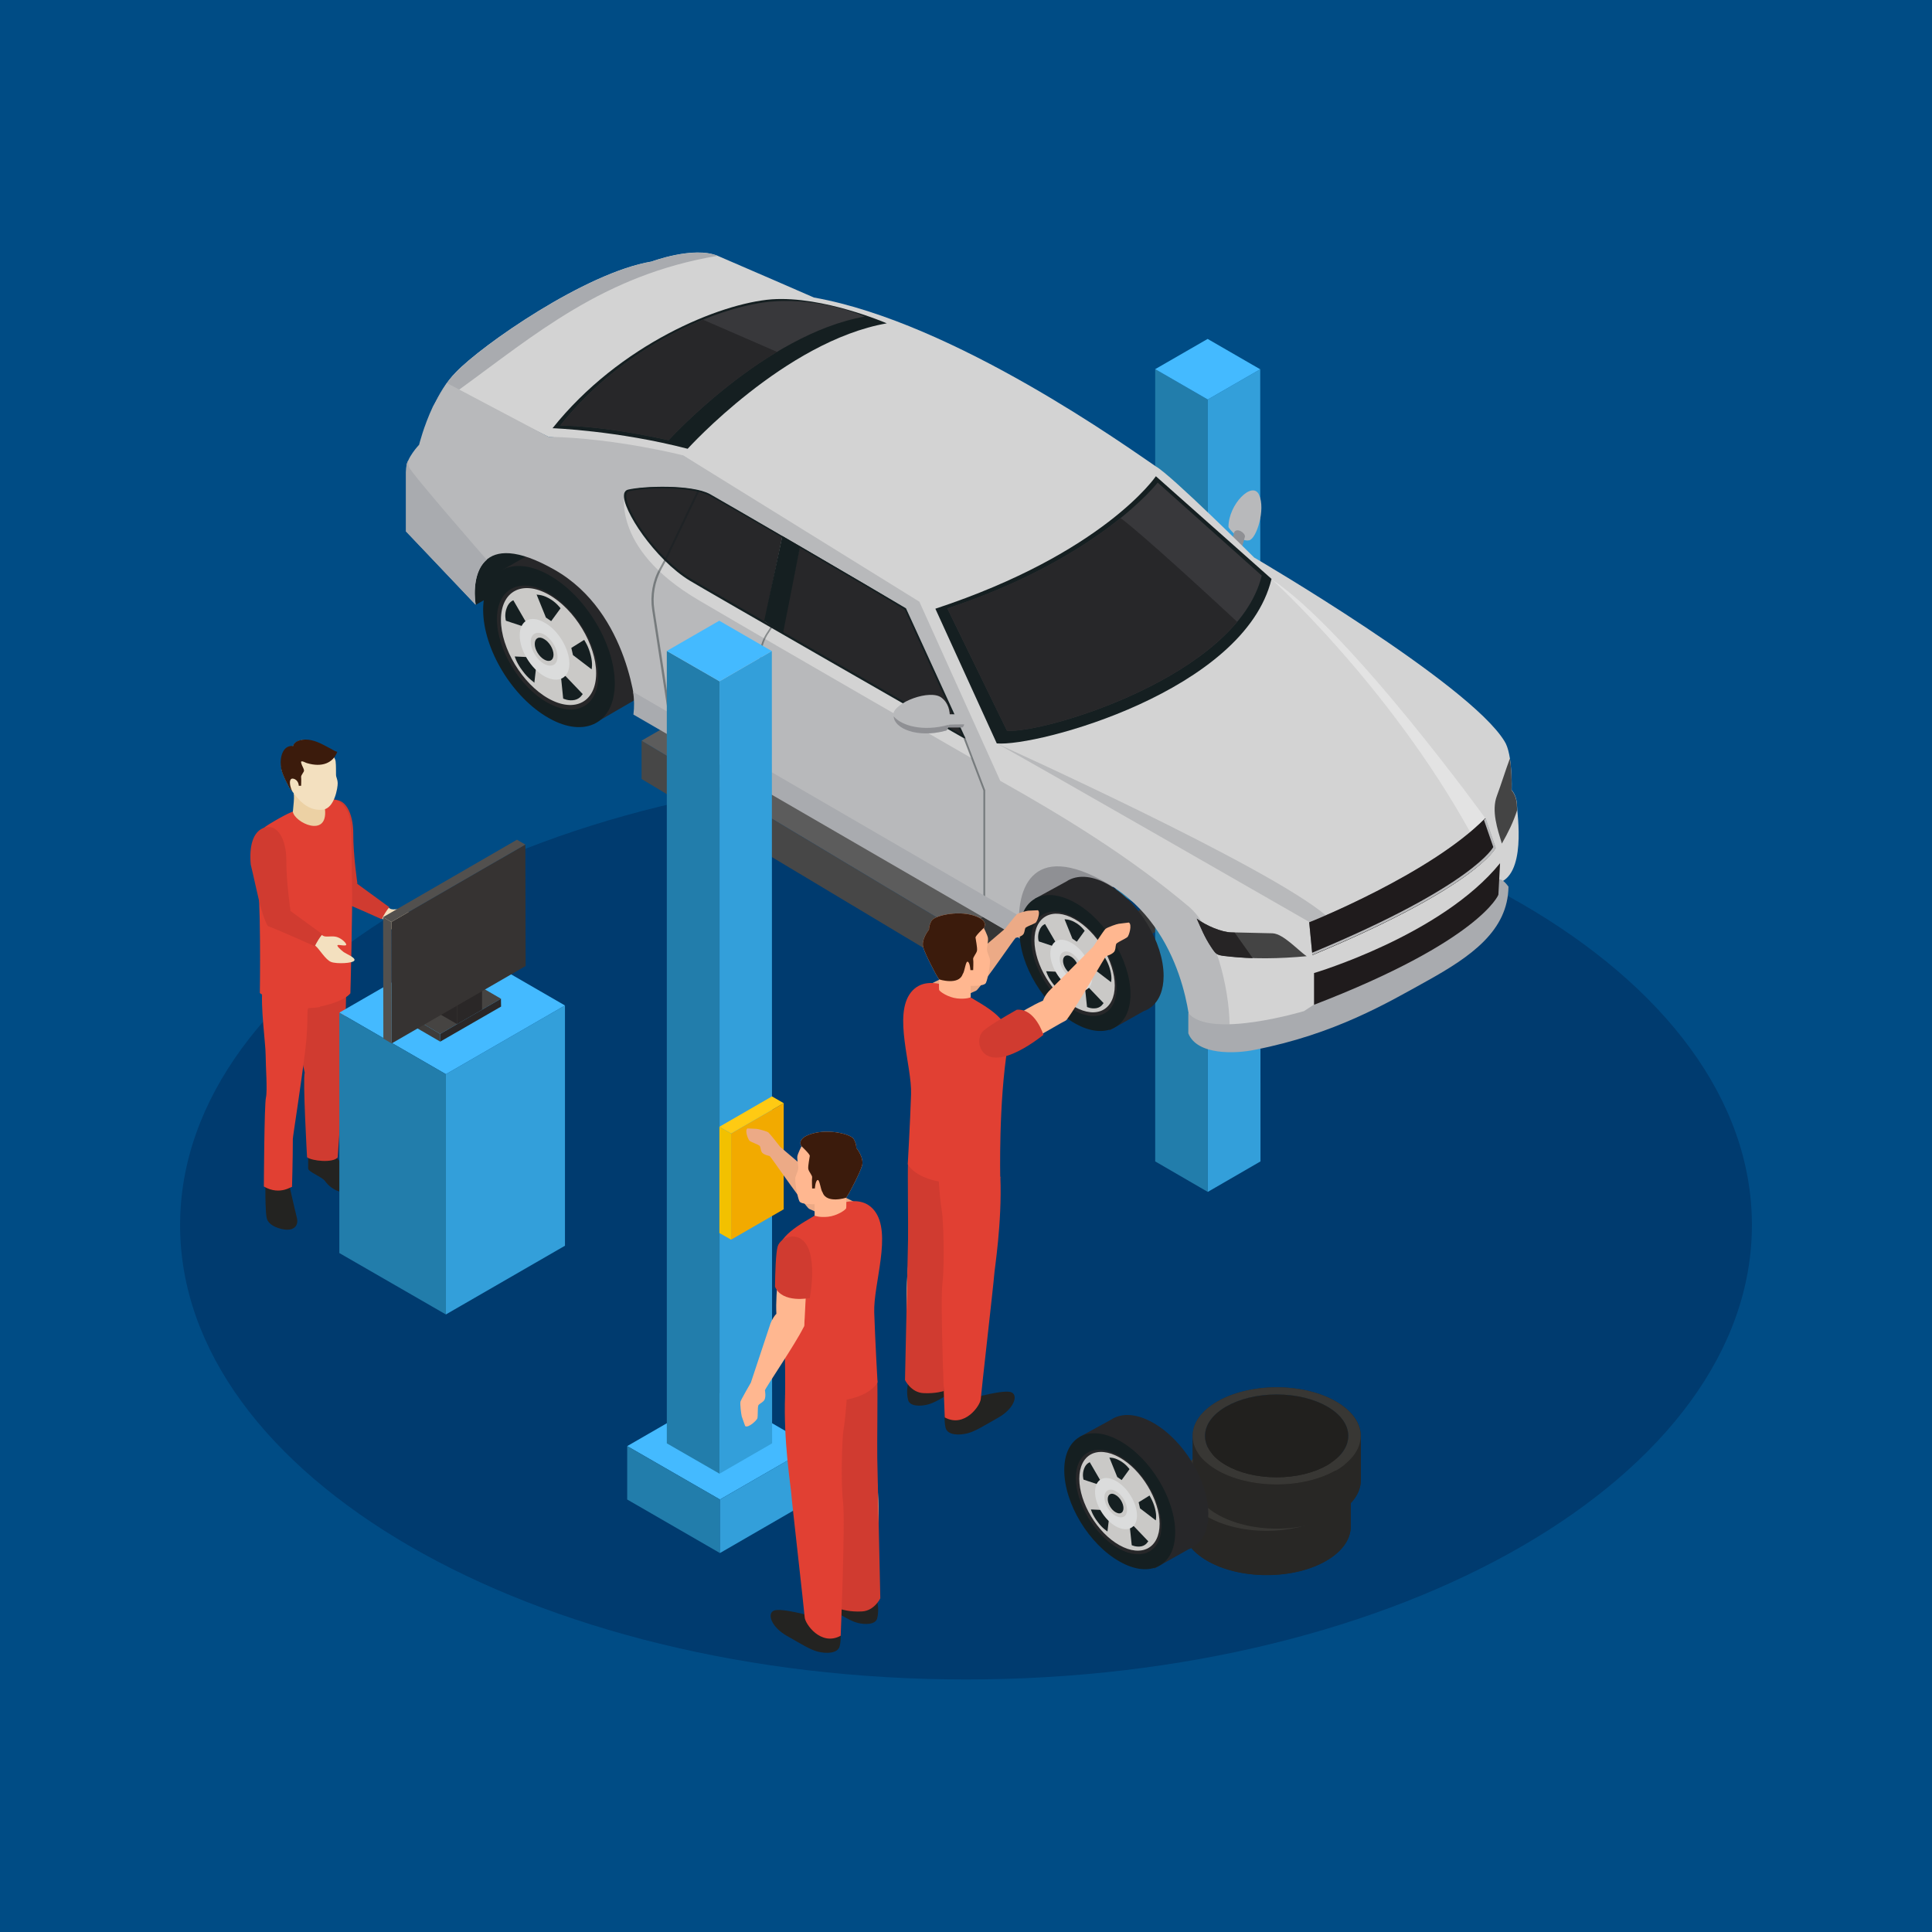<?xml version="1.0" encoding="utf-8"?>
<!-- Generator: Adobe Illustrator 19.0.0, SVG Export Plug-In . SVG Version: 6.00 Build 0)  -->
<svg version="1.1" id="Layer_1" xmlns="http://www.w3.org/2000/svg" xmlns:xlink="http://www.w3.org/1999/xlink" x="0px" y="0px"
	 width="1400px" height="1400px" viewBox="0 0 1400 1400" enable-background="new 0 0 1400 1400" xml:space="preserve">
<rect id="XMLID_2_" fill-rule="evenodd" clip-rule="evenodd" fill="#004C85" width="1400" height="1400"/>
<g id="XMLID_1_">
	<path id="XMLID_250_" fill-rule="evenodd" clip-rule="evenodd" fill="#003B6F" d="M700,558.5c314.6,0,569.5,147.4,569.5,329.2
		S1014.6,1217,700,1217s-569.5-147.4-569.5-329.2S385.4,558.5,700,558.5"/>
	<polygon id="XMLID_249_" fill-rule="evenodd" clip-rule="evenodd" fill="#363636" points="798.5,675.3 837.6,652.7 850.9,667.4 
		797.4,698.3 	"/>
	<path id="XMLID_248_" fill-rule="evenodd" clip-rule="evenodd" fill="#7E8285" d="M776.9,678.3c0,12.7,9.4,28.3,21.1,34.9
		c1.3,0.8,2.6,1.4,3.9,1.8l2.5,4.6l8.2-4.6l0,0c4-1.9,6.5-6.4,6.5-13c0-12.7-9.4-28.3-21.1-34.9c-6.4-3.6-12.2-3.7-16-1l-7,4
		c0,0,1.3,1.7,2.5,3.3C777.1,674.8,776.9,676.5,776.9,678.3"/>
	<path id="XMLID_247_" fill-rule="evenodd" clip-rule="evenodd" fill="#6B6C71" d="M769.4,682.6c0,12.7,9.4,28.3,21.1,34.9
		c11.6,6.6,21.1,1.6,21.1-11.1c0-12.7-9.4-28.3-21.1-34.9C778.8,664.9,769.4,669.9,769.4,682.6"/>
	<path id="XMLID_246_" fill-rule="evenodd" clip-rule="evenodd" fill="#363636" d="M783.6,690.6c0,4.1,3.1,9.2,6.9,11.3
		c3.8,2.1,6.9,0.5,6.9-3.6c0-4.1-3.1-9.2-6.9-11.3C786.7,684.9,783.6,686.5,783.6,690.6"/>
	<path id="XMLID_245_" fill-rule="evenodd" clip-rule="evenodd" fill="#363636" d="M786.7,676.9c0,2.2,1.6,4.9,3.6,6
		c2,1.1,3.6,0.3,3.6-1.9s-1.6-4.9-3.6-6C788.3,673.9,786.7,674.8,786.7,676.9"/>
	<path id="XMLID_244_" fill-rule="evenodd" clip-rule="evenodd" fill="#363636" d="M786.7,708c0,2.2,1.6,4.9,3.6,6
		c2,1.1,3.6,0.3,3.6-1.9c0-2.2-1.6-4.9-3.6-6C788.3,704.9,786.7,705.8,786.7,708"/>
	<path id="XMLID_243_" fill-rule="evenodd" clip-rule="evenodd" fill="#363636" d="M772.4,687.2c0,2.2,1.6,4.9,3.6,6
		c2,1.1,3.6,0.3,3.6-1.9c0-2.2-1.6-4.9-3.6-6C774,684.2,772.4,685.1,772.4,687.2"/>
	<path id="XMLID_242_" fill-rule="evenodd" clip-rule="evenodd" fill="#363636" d="M801.4,699.9c0,2.2,1.6,4.9,3.6,6
		c2,1.1,3.6,0.3,3.6-1.9c0-2.2-1.6-4.9-3.6-6C803,696.8,801.4,697.7,801.4,699.9"/>
	<polygon id="XMLID_241_" fill-rule="evenodd" clip-rule="evenodd" fill="#44BAFF" points="875.2,568.9 808.4,607.5 875.5,646.2 
		942.4,607.7 	"/>
	<polygon id="XMLID_240_" fill-rule="evenodd" clip-rule="evenodd" fill="#227DAB" points="875.2,289.5 837.1,267.5 837.1,841.6 
		875.2,863.7 	"/>
	<polygon id="XMLID_239_" fill-rule="evenodd" clip-rule="evenodd" fill="#339FDA" points="875.2,289.5 913.2,267.6 913.4,841.6 
		875.2,863.7 	"/>
	<polygon id="XMLID_238_" fill-rule="evenodd" clip-rule="evenodd" fill="#44BAFF" points="875.1,245.6 837.1,267.5 875.2,289.5 
		913.2,267.6 	"/>
	<polygon id="XMLID_237_" fill-rule="evenodd" clip-rule="evenodd" fill="#227DAB" points="808.4,607.5 875.5,646.2 875.5,685 
		808.4,646.2 	"/>
	<polygon id="XMLID_236_" fill-rule="evenodd" clip-rule="evenodd" fill="#339FDA" points="942.7,607.5 875.5,646.2 875.5,685 
		942.7,646.2 	"/>
	<polygon id="XMLID_235_" fill-rule="evenodd" clip-rule="evenodd" fill="#363636" points="925.2,536.7 695.1,674.5 695.1,683.4 
		695.1,684.7 695.1,692.2 695.1,693.5 695.1,702.4 925.2,564.5 925.2,555.7 925.2,554.4 925.2,546.8 925.2,545.5 	"/>
	<polygon id="XMLID_234_" fill-rule="evenodd" clip-rule="evenodd" fill="#474747" points="464.9,536.7 695.1,674.5 695.1,683.4 
		695.1,684.7 695.1,692.2 695.1,693.5 695.1,702.4 464.9,564.5 464.9,555.7 464.9,554.4 464.9,546.8 464.9,545.5 	"/>
	<polygon id="XMLID_233_" fill-rule="evenodd" clip-rule="evenodd" fill="#5C5C5C" points="923.8,476.1 924.9,475.5 747.9,373.4 
		464.9,536.7 521.4,570.5 638.6,640.7 695.1,674.5 981.3,509.3 	"/>
	<path id="XMLID_232_" fill-rule="evenodd" clip-rule="evenodd" fill="#B8B9BB" d="M905.3,391.5c5.2-1.3,11.9-22.2,7.1-32.9
		c-4.8-10.6-22.2,6.8-22.2,23.2C890.1,382.8,898.8,393.1,905.3,391.5"/>
	<path id="XMLID_231_" fill-rule="evenodd" clip-rule="evenodd" fill="#8F9094" d="M899.5,398.3c0,0,1.9-6.8,2.6-9.3
		c0.6-2.6-5.5-6.8-7.7-3.5l-2.3,8.4L899.5,398.3z"/>
	<polygon id="XMLID_230_" fill-rule="evenodd" clip-rule="evenodd" fill="#151F21" points="344.7,438.3 423.6,393.8 347.2,372.9 
		329.8,389.6 	"/>
	<polygon id="XMLID_229_" fill-rule="evenodd" clip-rule="evenodd" fill="#272729" points="432.3,523.3 546,457.3 476.4,349 
		363.3,413.4 	"/>
	<polygon id="XMLID_228_" fill-rule="evenodd" clip-rule="evenodd" fill="#8F9094" points="739.3,680.2 818.6,635.8 742.6,614.8 
		725.2,631.6 	"/>
	<path id="XMLID_227_" fill-rule="evenodd" clip-rule="evenodd" fill="#D3D3D3" d="M864.6,666.8L723.1,567l-59.9-129.5L494.8,330.2
		c-0.1,2-48.7-8.8-97.4-13.7l-63.1-31.2l-20.3,9.2c4.2-8.7,9.3-17.7,16.4-24.8c18.4-19.3,93.8-72.2,141.8-80.2
		c0,0,30.3-11.3,47.7-4.2c17.4,7.4,69.9,30.3,69.9,30.3c101.8,18,228.7,109.5,247.8,122.4c11,6.1,71.2,66,71.2,66
		s155.6,90.9,181.4,133.1c6.1,9.3,5.2,35.4,5.2,35.4s3.9,3.9,3.9,11.6c0,5.2,7.4,51.2-14.8,56.1c-5.5,12.2-3.5,26.7-20.9,38
		c0,0-12.2,30.3-82.8,48.6c-43.8,16.4-69.4,32.2-106.1,23.2l-8.9-76.6L864.6,666.8z"/>
	<path id="XMLID_226_" fill-rule="evenodd" clip-rule="evenodd" fill="#A9ABAF" d="M316.6,293.4l-2.6,1.2
		c4.2-8.7,9.3-17.7,16.4-24.8c18.4-19.3,93.8-72.2,141.8-80.2c0,0,30.3-11.3,47.7-4.2c-82.6,13.8-132.6,57.4-187.1,96.9
		C326.7,286.7,321.3,290.4,316.6,293.4"/>
	<path id="XMLID_225_" fill-rule="evenodd" clip-rule="evenodd" fill="#B8B9BB" d="M344.7,438.3l-50.3-53.2v-45.7
		c0-7.4,9.3-17.1,9.3-17.1s3.2-13.2,10-27.7l10.2-17l73.6,38.9c49,1,97.6,13.5,97.6,13.5l171.1,106l58.6,129.8
		c48.3,27.1,95.1,56.1,136.8,91.3c19.1,16.2,29.1,59.3,29.4,85.1c-0.8,3.5-23.8,6-28.3,4.3c0,0-2.9-72.8-59.6-106
		c-56.7-33.2-68.6,5.2-63.8,39.6L461,516.5c0,0-4.2-72.5-59.3-103.7C347.2,381.9,341.8,418.3,344.7,438.3"/>
	<path id="XMLID_224_" fill-rule="evenodd" clip-rule="evenodd" fill="#A9ABAF" d="M294.1,385.1v-42.9l0.6-6.1
		c0.3-0.6,0.6-1.6,1-2.3c0,1.6,0.3,3.2,0.6,4.5c1,3.9,56.4,67.3,56.4,67.3c-8.7,7.4-9.7,22.2-8.1,32.5L294.1,385.1z"/>
	<path id="XMLID_223_" fill-rule="evenodd" clip-rule="evenodd" fill="#D3D3D3" d="M452.9,355.5c0,0-11.6,41.2,53.2,79.3
		s198.1,114.7,198.1,114.7l-9.3-22.9L452.9,355.5z"/>
	<path id="XMLID_222_" fill-rule="evenodd" clip-rule="evenodd" fill="#151F21" d="M837.6,345.1c0,0-37.7,55.7-159.8,96l44.5,97.6
		c29.3,2.6,179.5-38,199.1-119.2L837.6,345.1z"/>
	<path id="XMLID_221_" fill-rule="evenodd" clip-rule="evenodd" fill="#38383B" d="M838.9,349.7c0,0-42.2,54.8-152.4,91.2l43.2,88.6
		c26.4,2.3,166.9-39.6,184.6-112.4L838.9,349.7z"/>
	<path id="XMLID_220_" fill-rule="evenodd" clip-rule="evenodd" fill="#272729" d="M812,375.4c-23.6,19.1-64,45.1-125.5,65.5
		l43.2,88.6c22,1.9,123.5-27,166.8-78.9C880.6,435.8,827.3,386.6,812,375.4"/>
	<path id="XMLID_219_" fill-rule="evenodd" clip-rule="evenodd" fill="#272729" d="M579.5,395.7c29.3,17.1,60.6,35.4,76.7,45.4
		l42.2,92.5c0,0-73.1-41.9-131.5-75.4L579.5,395.7z"/>
	<path id="XMLID_218_" fill-rule="evenodd" clip-rule="evenodd" fill="#272729" d="M455.5,355.1c11-2.9,45.7-3.9,58.6,3.2
		c5.8,3.2,27.4,15.5,52.8,30.3l-12.9,62.5c-24.8-14.2-45.4-26.1-53.8-31.3C471.9,402.8,444.5,358,455.5,355.1"/>
	<path id="XMLID_215_" fill-rule="evenodd" clip-rule="evenodd" fill="#151F21" d="M655.6,441.8l41.2,90.5
		c-19-11-188.2-107.9-195.9-112.8c-25.1-15.1-48.6-50.6-47-61.2c0.3-1.3,1-2.3,1.9-2.3c10.6-2.6,45.4-3.9,58.3,3.2
		C520.9,362.5,639.8,431.8,655.6,441.8 M699.7,535.2l-43.2-94.4c-15.5-9.3-135-78.9-142.1-82.8c-13.2-7.1-48.3-5.8-59.3-3.2
		c-1,0.3-2.6,1-2.9,3.5c-1.6,10.6,22.2,47,47.7,62.5c8.4,5.2,195.9,112.8,197.8,113.7L699.7,535.2z"/>
	<path id="XMLID_214_" fill-rule="evenodd" clip-rule="evenodd" fill="#151F21" d="M498.3,325.2c0,0,70.6-78,144.3-90.9
		c0,0-46.1-20-83.4-17.4c-37.4,2.9-110.2,32.5-158.8,93.4C400.7,310.3,447.4,312,498.3,325.2"/>
	<path id="XMLID_213_" fill-rule="evenodd" clip-rule="evenodd" fill="#38383B" d="M484.5,319c0,0,69.6-76.7,142.1-89.6
		c0,0-29.3-13.5-66-11c-36.7,2.6-107,30-154.6,89.9C405.5,308.4,434.2,307.8,484.5,319"/>
	<path id="XMLID_212_" fill-rule="evenodd" clip-rule="evenodd" fill="#272729" d="M484.5,319c0,0,33.7-37.1,78.6-64l0,0
		c0,0-30.3-13.2-53.6-23.3c-34.1,13.8-73.3,38.7-103.5,76.7C405.5,308.4,434.2,307.8,484.5,319"/>
	<path id="XMLID_211_" opacity="0.4" fill-rule="evenodd" clip-rule="evenodd" fill="#151F21" d="M550.5,555.8h1.3V475
		c0-5.2,1.6-10.3,4.2-14.8l4.8-7.4l-1-0.6l-4.8,7.4c-2.9,4.8-4.5,10-4.5,15.5V555.8z"/>
	<path id="XMLID_210_" fill-rule="evenodd" clip-rule="evenodd" fill="#151F21" d="M350.1,441.8c0,28.7,21.3,63.8,47.7,78.6
		c26.1,14.8,47.7,3.5,47.7-25.1c0-28.7-21.3-63.8-47.7-78.6C371.4,401.8,350.1,413.1,350.1,441.8"/>
	<path id="XMLID_209_" fill-rule="evenodd" clip-rule="evenodd" fill="#272729" d="M360.1,448.6c0,21.9,16.4,49.3,36.7,60.6
		c20.3,11.3,36.7,2.6,36.7-19.3s-16.4-49.3-36.7-60.6C376.6,418,360.1,426.7,360.1,448.6"/>
	<path id="XMLID_208_" fill-rule="evenodd" clip-rule="evenodd" fill="#CAC9C7" d="M363,449.2c0,20.6,15.5,46.4,34.5,57
		c19,10.6,34.5,2.6,34.5-18.4c0-20.6-15.5-46.4-34.5-57C378.5,420.2,363,428.3,363,449.2"/>
	<path id="XMLID_207_" fill-rule="evenodd" clip-rule="evenodd" fill="#151F21" d="M397.5,433.4c5.5,2.9,8.7,7.4,8.7,7.4l-6.8,9.3
		l-1.9-1.3l-1.9-1.3l-6.8-16.8C388.8,431.2,392.3,430.5,397.5,433.4"/>
	<path id="XMLID_206_" fill-rule="evenodd" clip-rule="evenodd" fill="#151F21" d="M428.1,475c1.6,6.4,0.6,10,0.6,10l-13.5-10.3
		l-0.6-2.6l-0.6-2.6l9.3-5.8C423.3,463.7,426.5,468.2,428.1,475"/>
	<path id="XMLID_205_" fill-rule="evenodd" clip-rule="evenodd" fill="#151F21" d="M416.5,507.2c-4.5,1-8.4-1-8.4-1l-1.6-15.8
		l1.6-0.3l1.6-0.3l12.6,13.2C422,503,420.7,506.2,416.5,507.2"/>
	<path id="XMLID_204_" fill-rule="evenodd" clip-rule="evenodd" fill="#151F21" d="M378.8,486.3c-4.5-5.8-5.8-10.6-5.8-10.6
		l12.6,0.6l1.6,2.3l1.6,2.3l-1.6,13.9C387.2,494.3,383,492.1,378.8,486.3"/>
	<path id="XMLID_203_" fill-rule="evenodd" clip-rule="evenodd" fill="#151F21" d="M367.2,440.5c1.6-4.5,4.8-5.5,4.8-5.5l9.3,16.1
		l-0.6,1.6l-0.6,1.6l-13.5-4.5C366.6,449.9,365.3,445.3,367.2,440.5"/>
	<path id="XMLID_202_" fill-rule="evenodd" clip-rule="evenodd" fill="#DBDCDC" d="M376.6,460.5c0,10.6,8.1,24.2,18,29.6
		c10,5.5,18,1.3,18-9.3c0-10.6-8.1-24.2-18-29.6C384.6,445.3,376.6,449.5,376.6,460.5"/>
	<path id="XMLID_201_" fill-rule="evenodd" clip-rule="evenodd" fill="#CAC9C7" d="M384.6,465c0,5.8,4.2,12.9,9.7,16.1
		c5.5,2.9,9.7,0.6,9.7-5.2c0-5.8-4.2-12.9-9.7-16.1C389.1,456.9,384.6,459.2,384.6,465"/>
	<path id="XMLID_200_" fill-rule="evenodd" clip-rule="evenodd" fill="#151F21" d="M387.5,466.6c0,4.2,3.2,9.3,6.8,11.3
		c3.9,2.3,6.8,0.6,6.8-3.5c0-4.2-3.2-9.3-6.8-11.3C390.7,460.8,387.5,462.4,387.5,466.6"/>
	<path id="XMLID_199_" fill-rule="evenodd" clip-rule="evenodd" fill="#727272" d="M1076.3,592.9l7.4,21.6c0,0-13.5,28-132.7,77.6
		l-2.3-23.8C949.1,668.3,1036.7,633.2,1076.3,592.9"/>
	<path id="XMLID_198_" fill-rule="evenodd" clip-rule="evenodd" fill="#B8B9BB" d="M949.1,668.3c0,0-213.1-122.4-226.8-129.5
		c0,0,196.6,88.7,238.7,124.7L949.1,668.3z"/>
	<path id="XMLID_197_" fill-rule="evenodd" clip-rule="evenodd" fill="#E3E3E3" d="M1076.3,592.9c0,0-97.6-135-155-173.3
		c0,0,84.7,76.4,144,183.3L1076.3,592.9z"/>
	<path id="XMLID_196_" fill-rule="evenodd" clip-rule="evenodd" fill="#1F1B1C" d="M1076.3,592.9l7.4,21.6c0,0-13.5,28-132.7,77.6
		l-2.3-23.8C949.1,668.3,1036.7,633.2,1076.3,592.9"/>
	<path id="XMLID_195_" fill-rule="evenodd" clip-rule="evenodd" fill="#B8B9BB" d="M1082.1,613.8l-6.8-19.7c0.3-0.3,1-0.6,1.3-1.3
		l7.4,21.6c0,0-13.9,28-133.1,77.6l-0.1-1.6C1068.1,641.6,1082.1,613.8,1082.1,613.8"/>
	<polygon id="XMLID_194_" fill-rule="evenodd" clip-rule="evenodd" fill="#151F21" points="579.8,395.9 567.4,458.9 553.7,450.1 
		566.9,388.4 	"/>
	<path id="XMLID_193_" opacity="0.4" fill-rule="evenodd" clip-rule="evenodd" fill="#151F21" d="M713.9,652.5v-79.9l-14.8-39
		l-1.3,0.3l14.8,39v77.3L485.8,516.9l-11.6-75.1c-1.6-10,0.3-20.6,5.2-29.6l3.5-6.4l23.8-49.9l-1.3-0.6l-23.8,49.9l-3.5,6.4
		c-5.2,9-7.1,20-5.5,30.3l11.6,75.7h0.3L713.9,652.5z"/>
	<path id="XMLID_192_" fill-rule="evenodd" clip-rule="evenodd" fill="#A9ABAF" d="M944.9,732.7c0,0-68.6,20.6-83.8,1.3v14.8
		c6.4,16.1,34.5,14.8,48.3,11.9c57.7-11.3,95.7-33.8,124.7-49.9c31.9-17.7,58.6-36.4,59-68.3c-10.6-14.5-12.9,4.8-12.9,4.8
		l-119.9,75.4L944.9,732.7z"/>
	<path id="XMLID_191_" fill-rule="evenodd" clip-rule="evenodd" fill="#1F1B1C" d="M952.2,728.1v-23c0,0,92.4-27.3,134.8-79.6
		l-1.2,22.7C1086.2,648.2,1072.2,681.9,952.2,728.1"/>
	<path id="XMLID_190_" fill-rule="evenodd" clip-rule="evenodd" fill="#A9ABAF" d="M738.4,663.6L458.8,501.3
		c0.8,5.6,0.9,11.1,0.2,16.5l280.3,162.4C738.6,674.6,738.2,669.1,738.4,663.6"/>
	<path id="XMLID_189_" fill-rule="evenodd" clip-rule="evenodd" fill="#B8B9BB" d="M685.5,526.9c0,0,10,0,11.3,0
		c1.3,0,3.9-5.2-1.9-9.3h-9.3V526.9z"/>
	<path id="XMLID_188_" fill-rule="evenodd" clip-rule="evenodd" fill="#8F9094" d="M698.4,524.9h0.3c-0.3,1.3-1,2.3-1.6,2.3
		c-1.3,0-11.3,0-11.3,0v-1.9C689.1,524.9,697.1,524.9,698.4,524.9"/>
	<path id="XMLID_187_" fill-rule="evenodd" clip-rule="evenodd" fill="#B8B9BB" d="M682.3,505.6c-8.1-6.4-34.2,3.2-35.1,12.2
		c-1,9.3,16.4,17.7,38.3,11.6C687.1,529.4,692.3,513.3,682.3,505.6"/>
	<path id="XMLID_186_" fill-rule="evenodd" clip-rule="evenodd" fill="#8F9094" d="M687.5,525.2L687.5,525.2
		c-0.6,2.6-1.3,4.2-1.9,4.2c-20.9,5.8-37.7-1.6-38-10.3C653.3,525.9,668.8,530.4,687.5,525.2"/>
	<path id="XMLID_185_" fill-rule="evenodd" clip-rule="evenodd" fill="#444444" d="M946.9,692.9c-5.7-3.6-16.9-16.4-24.9-16.6
		l-29.9-0.7c-6.6-0.1-18.3-4.9-24.9-10c3.3,7.3,5.7,13.5,10.5,20.7c3.4,5.1,3.9,5.7,9.8,6.4C907.6,695.2,927.3,694.7,946.9,692.9"/>
	<path id="XMLID_184_" fill-rule="evenodd" clip-rule="evenodd" fill="#262425" d="M894.7,675.8l-2.6-0.1c-6.6-0.1-18.3-4.9-24.9-10
		c3.3,7.3,5.7,13.5,10.5,20.7c3.4,5.1,3.9,5.7,9.8,6.4c6.8,0.8,13.6,1.3,20.3,1.5L894.7,675.8L894.7,675.8z"/>
	<path id="XMLID_183_" fill-rule="evenodd" clip-rule="evenodd" fill="#444444" d="M1094.1,549.7c-3.1,8.3-6.3,18.7-9.4,27
		c-4.1,10.9,0.4,24,3.6,34.6c4.4-7.7,8.4-15.7,11.1-24.3c-0.1-1.3-0.2-2.3-0.2-2.8c0-7.7-3.9-11.6-3.9-11.6
		S1095.8,560.4,1094.1,549.7"/>
	<polygon id="XMLID_182_" fill-rule="evenodd" clip-rule="evenodd" fill="#44BAFF" points="521.4,1009.3 454.5,1047.9 521.7,1086.6 
		588.5,1048.1 	"/>
	<polygon id="XMLID_181_" fill-rule="evenodd" clip-rule="evenodd" fill="#227DAB" points="521.4,493.7 483.2,471.7 483.2,1045.9 
		521.4,1067.9 	"/>
	<polygon id="XMLID_180_" fill-rule="evenodd" clip-rule="evenodd" fill="#339FDA" points="521.4,493.7 559.3,471.8 559.5,1045.9 
		521.4,1067.9 	"/>
	<polygon id="XMLID_179_" fill-rule="evenodd" clip-rule="evenodd" fill="#44BAFF" points="521.2,449.8 483.2,471.7 521.4,493.7 
		559.3,471.8 	"/>
	<polygon id="XMLID_178_" fill-rule="evenodd" clip-rule="evenodd" fill="#227DAB" points="454.5,1047.9 521.7,1086.6 521.7,1125.4 
		454.5,1086.6 	"/>
	<polygon id="XMLID_177_" fill-rule="evenodd" clip-rule="evenodd" fill="#339FDA" points="588.8,1047.9 521.7,1086.6 521.7,1125.4 
		588.8,1086.6 	"/>
	<polygon id="XMLID_176_" fill-rule="evenodd" clip-rule="evenodd" fill="#F2AA00" points="567.9,799.4 529.8,821.4 529.8,898.3 
		567.9,876.3 	"/>
	<polygon id="XMLID_175_" fill-rule="evenodd" clip-rule="evenodd" fill="#FFCA13" points="567.9,799.4 559.4,794.5 521.3,816.5 
		529.8,821.4 	"/>
	<polygon id="XMLID_174_" fill-rule="evenodd" clip-rule="evenodd" fill="#F2C100" points="529.8,898.3 521.3,893.5 521.3,816.5 
		529.8,821.4 	"/>
	<path id="XMLID_173_" fill-rule="evenodd" clip-rule="evenodd" fill="#003B6F" d="M917.8,1059c46.8,0,84.7,21.9,84.7,49
		s-37.9,49-84.7,49c-46.8,0-84.7-21.9-84.7-49S871.1,1059,917.8,1059"/>
	<path id="XMLID_85_" fill-rule="evenodd" clip-rule="evenodd" fill="#282725" d="M917.8,1038.9c22,0,41.3,6.8,52,16.9
		c4.6-4.5,7.2-9.7,7.2-15.3c0-16.6-23.3-30-51.9-30c-28.7,0-51.9,13.4-51.9,30c0,2.9,0.7,5.7,2.1,8.4
		C886.3,1042.7,901.3,1038.9,917.8,1038.9 M943.2,1106.2L943.2,1106.2L943.2,1106.2L943.2,1106.2z M941.9,1106.5
		c0.2-0.1,0.5-0.1,0.7-0.2C942.4,1106.4,942.1,1106.5,941.9,1106.5z M940.5,1106.9c0.3-0.1,0.5-0.1,0.8-0.2
		C941,1106.7,940.8,1106.8,940.5,1106.9z M939.1,1107.2c0.3-0.1,0.6-0.1,0.8-0.2C939.6,1107.1,939.4,1107.1,939.1,1107.2z
		 M938.5,1107.3c0.2,0,0.4-0.1,0.6-0.1L938.5,1107.3z M937.6,1107.5c0.3-0.1,0.6-0.1,0.9-0.2
		C938.2,1107.4,937.9,1107.4,937.6,1107.5z M936.2,1107.7c0.3-0.1,0.6-0.1,0.9-0.2C936.8,1107.6,936.5,1107.7,936.2,1107.7z
		 M934.7,1108c0.3-0.1,0.7-0.1,1-0.2C935.4,1107.9,935.1,1107.9,934.7,1108z M933.3,1108.2c0.4-0.1,0.7-0.1,1.1-0.2
		C934,1108.1,933.6,1108.2,933.3,1108.2z M931.8,1108.5c0.4,0,0.7-0.1,1.1-0.2C932.5,1108.3,932.1,1108.4,931.8,1108.5z
		 M930.2,1108.6c0.4,0,0.8-0.1,1.2-0.2C931.1,1108.5,930.6,1108.6,930.2,1108.6z M928.7,1108.8c0.4,0,0.8-0.1,1.3-0.1
		C929.6,1108.7,929.2,1108.8,928.7,1108.8z M927.2,1109c0.4,0,0.9-0.1,1.3-0.1C928.1,1108.9,927.7,1108.9,927.2,1109z M925.7,1109.1
		c0.5,0,0.9-0.1,1.4-0.1C926.6,1109,926.1,1109.1,925.7,1109.1z M924.1,1109.2c0.5,0,1-0.1,1.4-0.1
		C925.1,1109.1,924.6,1109.2,924.1,1109.2z M922.6,1109.3c0.5,0,1,0,1.5-0.1C923.5,1109.2,923.1,1109.2,922.6,1109.3z M921,1109.3
		c0.5,0,1,0,1.5-0.1C922,1109.3,921.5,1109.3,921,1109.3z M919.5,1109.4c0.5,0,1,0,1.5,0C920.4,1109.3,919.9,1109.4,919.5,1109.4z
		 M917.8,1109.4c0.5,0,1,0,1.5,0C918.9,1109.4,918.4,1109.4,917.8,1109.4z M916.6,1044.1c0.4,0,0.8,0,1.3,0
		C917.4,1044.1,917,1044.1,916.6,1044.1z M915.3,1044.2c0.4,0,0.8,0,1.2,0C916.1,1044.1,915.7,1044.2,915.3,1044.2z M914,1044.2
		c0.4,0,0.8,0,1.1,0C914.7,1044.2,914.3,1044.2,914,1044.2z M912.6,1044.3c0.4,0,0.7,0,1.1-0.1
		C913.4,1044.2,913,1044.3,912.6,1044.3z M911.3,1044.4c0.4,0,0.7-0.1,1.1-0.1C912,1044.3,911.7,1044.3,911.3,1044.4z M910,1044.5
		c0.4,0,0.8-0.1,1.1-0.1C910.7,1044.4,910.4,1044.4,910,1044.5z M908.7,1044.6c0.4,0,0.7-0.1,1.1-0.1
		C909.5,1044.5,909.1,1044.6,908.7,1044.6z M907.5,1044.7c0.4,0,0.7-0.1,1.1-0.1C908.2,1044.6,907.9,1044.7,907.5,1044.7z
		 M906.3,1044.9c0.4,0,0.7-0.1,1.1-0.1C907,1044.8,906.6,1044.8,906.3,1044.9z M905,1045.1c0.3-0.1,0.7-0.1,1-0.1
		C905.7,1045,905.3,1045,905,1045.1z M903.8,1045.2c0.3-0.1,0.7-0.1,1-0.2C904.4,1045.1,904.1,1045.2,903.8,1045.2z M902.5,1045.5
		c0.3-0.1,0.6-0.1,0.9-0.2C903.1,1045.3,902.8,1045.4,902.5,1045.5z M901.3,1045.7c0.3-0.1,0.6-0.1,0.9-0.2
		C901.9,1045.6,901.6,1045.6,901.3,1045.7z M900.2,1045.9c0.3-0.1,0.6-0.1,0.9-0.2C900.7,1045.8,900.5,1045.9,900.2,1045.9z
		 M899,1046.2c0.3-0.1,0.6-0.1,0.8-0.2C899.6,1046,899.3,1046.1,899,1046.2z M897.8,1046.4c0.3-0.1,0.6-0.1,0.8-0.2
		C898.4,1046.3,898.1,1046.4,897.8,1046.4z M896.7,1046.7c0.3-0.1,0.5-0.1,0.8-0.2C897.2,1046.6,896.9,1046.7,896.7,1046.7z
		 M895.5,1047c0.2-0.1,0.5-0.1,0.7-0.2C896,1046.9,895.7,1047,895.5,1047z M894.5,1047.3c0.2-0.1,0.4-0.1,0.6-0.2
		C894.9,1047.2,894.7,1047.3,894.5,1047.3z M891.2,1048.4c0.1-0.1,0.3-0.1,0.4-0.2C891.5,1048.3,891.4,1048.3,891.2,1048.4z
		 M890.1,1048.8c0.1,0,0.2-0.1,0.4-0.1C890.4,1048.7,890.3,1048.7,890.1,1048.8z M963.6,1059.9c0.1,0.2,0.3,0.3,0.4,0.5
		C963.9,1060.2,963.7,1060.1,963.6,1059.9z M963.1,1059.4c0.1,0.1,0.2,0.2,0.3,0.3C963.3,1059.6,963.2,1059.5,963.1,1059.4z
		 M962.3,1058.6c0.2,0.2,0.3,0.3,0.5,0.5C962.7,1059,962.5,1058.8,962.3,1058.6z M961.8,1058.1c0.1,0.1,0.2,0.2,0.3,0.3
		C962,1058.3,961.9,1058.2,961.8,1058.1z M961.1,1057.5c0.1,0.1,0.3,0.2,0.4,0.3C961.4,1057.7,961.2,1057.6,961.1,1057.5z
		 M960.3,1056.9c0.1,0.1,0.3,0.2,0.4,0.3C960.6,1057.1,960.5,1057,960.3,1056.9z M959.7,1056.3c0.1,0.1,0.3,0.2,0.4,0.3
		C959.9,1056.5,959.8,1056.4,959.7,1056.3z M958.8,1055.7c0.2,0.1,0.4,0.3,0.6,0.4C959.2,1056,959,1055.8,958.8,1055.7z
		 M958.1,1055.2c0.1,0.1,0.3,0.2,0.4,0.3C958.4,1055.4,958.2,1055.3,958.1,1055.2z M957.2,1054.5c0.2,0.1,0.4,0.3,0.6,0.4
		C957.6,1054.8,957.4,1054.7,957.2,1054.5z M956.5,1054.1c0.2,0.1,0.3,0.2,0.5,0.3C956.8,1054.3,956.6,1054.2,956.5,1054.1z
		 M955.6,1053.5c0.2,0.1,0.4,0.2,0.5,0.3C956,1053.8,955.8,1053.7,955.6,1053.5z M954.7,1053c0.2,0.1,0.4,0.2,0.6,0.3
		C955.1,1053.2,954.9,1053.1,954.7,1053z M953.9,1052.5c0.2,0.1,0.3,0.2,0.5,0.3C954.2,1052.7,954.1,1052.6,953.9,1052.5z
		 M952.9,1052c0.2,0.1,0.5,0.3,0.7,0.4C953.4,1052.2,953.1,1052.1,952.9,1052z M952,1051.6c0.2,0.1,0.3,0.2,0.5,0.3
		C952.4,1051.7,952.2,1051.6,952,1051.6z M950.9,1051c0.3,0.1,0.5,0.3,0.8,0.4C951.5,1051.3,951.2,1051.1,950.9,1051z M950.1,1050.6
		c0.2,0.1,0.4,0.2,0.6,0.3C950.5,1050.8,950.3,1050.7,950.1,1050.6z M949.1,1050.2c0.2,0.1,0.4,0.2,0.7,0.3
		C949.5,1050.4,949.3,1050.3,949.1,1050.2z M948,1049.7c0.3,0.1,0.5,0.2,0.8,0.3C948.6,1049.9,948.3,1049.8,948,1049.7z
		 M947.1,1049.3c0.2,0.1,0.4,0.2,0.6,0.3C947.5,1049.5,947.3,1049.4,947.1,1049.3z M945.9,1048.9c0.3,0.1,0.6,0.2,0.9,0.3
		C946.5,1049.1,946.2,1049,945.9,1048.9z M945,1048.5c0.2,0.1,0.4,0.2,0.6,0.2C945.4,1048.7,945.2,1048.6,945,1048.5z M943.7,1048.1
		c0.3,0.1,0.6,0.2,0.9,0.3C944.3,1048.3,944,1048.2,943.7,1048.1z M942.8,1047.8c0.2,0.1,0.5,0.2,0.7,0.2
		C943.3,1048,943,1047.9,942.8,1047.8z M941.7,1047.5c0.3,0.1,0.5,0.2,0.8,0.2C942.2,1047.6,941.9,1047.5,941.7,1047.5z
		 M940.5,1047.1c0.3,0.1,0.6,0.2,1,0.3C941.1,1047.3,940.8,1047.2,940.5,1047.1z M939.4,1046.8c0.2,0.1,0.5,0.1,0.7,0.2
		C939.9,1047,939.7,1046.9,939.4,1046.8z M938.1,1046.5c0.3,0.1,0.7,0.2,1,0.3C938.8,1046.7,938.5,1046.6,938.1,1046.5z
		 M937.1,1046.3c0.3,0.1,0.5,0.1,0.8,0.2C937.6,1046.4,937.3,1046.3,937.1,1046.3z M935.7,1046c0.3,0.1,0.7,0.2,1,0.2
		C936.4,1046.1,936.1,1046,935.7,1046z M934.6,1045.7c0.3,0.1,0.6,0.1,1,0.2C935.3,1045.9,935,1045.8,934.6,1045.7z M933.5,1045.5
		c0.3,0.1,0.6,0.1,0.9,0.2C934.1,1045.6,933.8,1045.6,933.5,1045.5z M932.2,1045.3c0.4,0.1,0.7,0.1,1.1,0.2
		C932.9,1045.4,932.5,1045.3,932.2,1045.3z M931,1045.1c0.3,0,0.6,0.1,0.9,0.1C931.6,1045.2,931.3,1045.1,931,1045.1z M929.6,1044.9
		c0.4,0,0.7,0.1,1.1,0.2C930.4,1045,930,1045,929.6,1044.9z M928.5,1044.8c0.3,0,0.6,0.1,0.9,0.1
		C929.1,1044.8,928.8,1044.8,928.5,1044.8z M927.1,1044.6c0.4,0,0.7,0.1,1.1,0.1C927.8,1044.7,927.4,1044.6,927.1,1044.6z
		 M925.9,1044.5c0.4,0,0.7,0.1,1,0.1C926.6,1044.6,926.2,1044.5,925.9,1044.5z M924.6,1044.4c0.3,0,0.7,0.1,1,0.1
		C925.3,1044.4,924.9,1044.4,924.6,1044.4z M923.3,1044.3c0.4,0,0.8,0,1.2,0.1C924,1044.3,923.6,1044.3,923.3,1044.3z M922,1044.2
		c0.3,0,0.6,0,1,0C922.7,1044.3,922.3,1044.2,922,1044.2z M920.6,1044.2c0.4,0,0.8,0,1.2,0C921.4,1044.2,921,1044.2,920.6,1044.2z
		 M919.3,1044.1c0.3,0,0.7,0,1,0C920,1044.2,919.7,1044.1,919.3,1044.1z M917.8,1044.1c0.4,0,0.8,0,1.2,0
		C918.7,1044.1,918.2,1044.1,917.8,1044.1z M986.1,1040.5v32c0,6.1-2.6,11.8-7.3,16.7v16.9c0,19.5-27.3,35.2-60.9,35.2
		c-33.7,0-60.9-15.8-60.9-35.2v-32c0-6.1,2.6-11.8,7.3-16.7v-16.9c0-19.5,27.3-35.2,60.9-35.2
		C958.8,1005.3,986.1,1021.1,986.1,1040.5z"/>
	<path id="XMLID_84_" fill-rule="evenodd" clip-rule="evenodd" fill="#282725" d="M978.8,1074.2v32c0,19.5-27.3,35.2-60.9,35.2
		c-33.7,0-60.9-15.8-60.9-35.2v-32c0,19.5,27.3,35.2,60.9,35.2C951.5,1109.4,978.8,1093.6,978.8,1074.2"/>
	<path id="XMLID_81_" fill-rule="evenodd" clip-rule="evenodd" fill="#383734" d="M917.8,1044.1c28.7,0,51.9,13.4,51.9,30
		c0,16.6-23.3,30-51.9,30c-28.7,0-51.9-13.4-51.9-30C865.9,1057.6,889.2,1044.1,917.8,1044.1 M917.8,1038.9
		c33.7,0,60.9,15.8,60.9,35.2s-27.3,35.2-60.9,35.2c-33.7,0-60.9-15.8-60.9-35.2S884.2,1038.9,917.8,1038.9z"/>
	<path id="XMLID_80_" fill-rule="evenodd" clip-rule="evenodd" fill="#21201E" d="M917.8,1044.1c28.7,0,51.9,13.4,51.9,30
		c0,16.6-23.3,30-51.9,30c-28.7,0-51.9-13.4-51.9-30C865.9,1057.6,889.2,1044.1,917.8,1044.1"/>
	<path id="XMLID_79_" fill-rule="evenodd" clip-rule="evenodd" fill="#282725" d="M986.1,1040.5v32c0,19.5-27.3,35.2-60.9,35.2
		c-33.7,0-60.9-15.8-60.9-35.2v-32c0,19.5,27.3,35.2,60.9,35.2C958.8,1075.8,986.1,1060,986.1,1040.5"/>
	<path id="XMLID_76_" fill-rule="evenodd" clip-rule="evenodd" fill="#383734" d="M925.1,1010.5c28.7,0,51.9,13.4,51.9,30
		c0,16.6-23.3,30-51.9,30c-28.7,0-51.9-13.4-51.9-30C873.2,1024,896.5,1010.5,925.1,1010.5 M925.1,1005.3
		c33.7,0,60.9,15.8,60.9,35.2c0,19.5-27.3,35.2-60.9,35.2c-33.7,0-60.9-15.8-60.9-35.2C864.2,1021.1,891.5,1005.3,925.1,1005.3z"/>
	<path id="XMLID_75_" fill-rule="evenodd" clip-rule="evenodd" fill="#21201E" d="M925.1,1010.5c28.7,0,51.9,13.4,51.9,30
		c0,16.6-23.3,30-51.9,30c-28.7,0-51.9-13.4-51.9-30C873.2,1024,896.5,1010.5,925.1,1010.5"/>
	<path id="XMLID_74_" fill-rule="evenodd" clip-rule="evenodd" fill="#272729" d="M836.5,1136.6l24.7-13.9c2.1-0.7,4-1.8,5.7-3.2
		l0,0l0,0c5.4-4.4,8.7-12,8.7-22.3c0-24.2-17.9-53.8-40.2-66.3c-10.8-6.1-20.6-7-27.9-3.5l0,0l0,0c-0.7,0.3-1.4,0.7-2.1,1.2
		l-23.2,12.7l22.8,45.1c1.7,3,3.5,6,5.6,8.9L836.5,1136.6z"/>
	<path id="XMLID_73_" fill-rule="evenodd" clip-rule="evenodd" fill="#151F21" d="M771.2,1065.3c0,24.2,17.9,53.8,40.2,66.3
		c22,12.5,40.2,3,40.2-21.2c0-24.2-17.9-53.8-40.2-66.3C789.1,1031.6,771.2,1041.1,771.2,1065.3"/>
	<path id="XMLID_72_" fill-rule="evenodd" clip-rule="evenodd" fill="#272729" d="M779.6,1071c0,18.5,13.9,41.6,31,51.1
		c17.1,9.5,31,2.2,31-16.3c0-18.5-13.9-41.6-31-51.1C793.5,1045.2,779.6,1052.5,779.6,1071"/>
	<path id="XMLID_71_" fill-rule="evenodd" clip-rule="evenodd" fill="#CAC9C7" d="M782.1,1071.6c0,17.4,13.1,39.2,29.1,48.1
		c16,9,29.1,2.2,29.1-15.5c0-17.4-13.1-39.2-29.1-48.1C795.1,1047.1,782.1,1053.9,782.1,1071.6"/>
	<path id="XMLID_70_" fill-rule="evenodd" clip-rule="evenodd" fill="#151F21" d="M811.2,1058.3c4.6,2.4,7.3,6.3,7.3,6.3l-5.7,7.9
		l-1.6-1.1l-1.6-1.1l-5.7-14.1C803.8,1056.4,806.8,1055.8,811.2,1058.3"/>
	<path id="XMLID_69_" fill-rule="evenodd" clip-rule="evenodd" fill="#151F21" d="M837,1093.3c1.4,5.4,0.5,8.4,0.5,8.4l-11.4-8.7
		l-0.5-2.2l-0.5-2.2l7.9-4.9C832.9,1083.8,835.6,1087.6,837,1093.3"/>
	<path id="XMLID_68_" fill-rule="evenodd" clip-rule="evenodd" fill="#151F21" d="M827.2,1120.5c-3.8,0.8-7.1-0.8-7.1-0.8l-1.4-13.3
		l1.4-0.3l1.4-0.3l10.6,11.1C831.8,1117,830.7,1119.7,827.2,1120.5"/>
	<path id="XMLID_67_" fill-rule="evenodd" clip-rule="evenodd" fill="#151F21" d="M795.4,1102.8c-3.8-4.9-4.9-9-4.9-9l10.6,0.5
		l1.4,1.9l1.4,1.9l-1.4,11.7C802.5,1109.6,798.9,1107.7,795.4,1102.8"/>
	<path id="XMLID_66_" fill-rule="evenodd" clip-rule="evenodd" fill="#151F21" d="M785.6,1064.2c1.4-3.8,4.1-4.6,4.1-4.6l7.9,13.6
		l-0.5,1.4l-0.5,1.4l-11.4-3.8C785.1,1072.1,784,1068.3,785.6,1064.2"/>
	<path id="XMLID_65_" fill-rule="evenodd" clip-rule="evenodd" fill="#DBDCDC" d="M793.5,1081.1c0,9,6.8,20.4,15.2,25
		c8.4,4.6,15.2,1.1,15.2-7.9s-6.8-20.4-15.2-25C800.3,1068.3,793.5,1071.9,793.5,1081.1"/>
	<path id="XMLID_64_" fill-rule="evenodd" clip-rule="evenodd" fill="#CAC9C7" d="M800.3,1084.9c0,4.9,3.5,10.9,8.2,13.6
		c4.6,2.4,8.2,0.5,8.2-4.4c0-4.9-3.5-10.9-8.2-13.6C804.1,1078.1,800.3,1080,800.3,1084.9"/>
	<path id="XMLID_63_" fill-rule="evenodd" clip-rule="evenodd" fill="#151F21" d="M802.7,1086.3c0,3.5,2.7,7.9,5.7,9.5
		c3.3,1.9,5.7,0.5,5.7-3c0-3.5-2.7-7.9-5.7-9.5C805.4,1081.4,802.7,1082.7,802.7,1086.3"/>
	<path id="XMLID_62_" fill-rule="evenodd" clip-rule="evenodd" fill="#232321" d="M618.1,1153.3c0,0-20.7-5.9-25.1-3.7
		c-4.4,2.2-1,10.8,8.6,16.2c9.6,5.5,14.8,8.9,19.9,10.2c5.1,1.3,13.1,1.5,14.2-3.5c1.2-5,0.6-11.1-0.7-13.3
		C633.6,1157,618.1,1153.3,618.1,1153.3"/>
	<path id="XMLID_61_" fill-rule="evenodd" clip-rule="evenodd" fill="#ECD1A4" d="M634.9,996.2c0.7,10.9-2.6,39.4-2,54
		c0.7,14.6,2.6,15.9,3.6,37.1c1,21.2-1.3,72.5-4.3,75.5c-3,3-16.9,4.2-17.1-5.6c-0.2-10.2-3.1-72.2-4.7-78.2
		c-1.7-6-5.3-16.6-5.3-31.1c0-14.6-2.6-35.4-2.6-35.4s5.6-15.9,17.6-17.2C631.9,993.9,634.9,996.2,634.9,996.2"/>
	<path id="XMLID_60_" fill-rule="evenodd" clip-rule="evenodd" fill="#232321" d="M588.7,1171.3c0,0-23.2-6.6-28.1-4.1
		c-5,2.5-1.2,12.1,9.6,18.2c10.8,6.1,16.6,9.9,22.3,11.4c5.7,1.5,14.6,1.7,16-4c1.3-5.6,0.7-12.4-0.8-14.9
		C606.1,1175.4,588.7,1171.3,588.7,1171.3"/>
	<path id="XMLID_59_" fill-rule="evenodd" clip-rule="evenodd" fill="#F3E0BF" d="M571.3,1010.4c1,23.2,5.6,67.6,7,76.8
		c1.3,9.3,7,29.1,8.3,52c1.3,22.9,1,36.1,4,40.4c3,4.3,10.3,4.6,14.6,1.7c4.3-3,6.3-54.6,6.3-72.5c0-17.9-4.3-27.5-4-40.1
		c0.3-12.6,2-56.6,2-56.6c0,0-9.9-8.6-19.9-9.3C579.6,1002.1,571.3,1010.4,571.3,1010.4"/>
	<path id="XMLID_58_" fill-rule="evenodd" clip-rule="evenodd" fill="#D03B30" d="M635.7,1000.3c0.4,7.6-0.2,46.1,0,56.3
		c0.2,10.2,1.7,80,2.2,101.6c0,0-4.3,9-13.2,9.5c-8.9,0.5-14.9-1.5-14.9-1.5c0,0-8.9-108.9-8.1-123.8c0.7-14.9,0.7-30,0.7-30
		s2.7-10.8,15.6-12C631,999.2,635.7,1000.3,635.7,1000.3"/>
	<path id="XMLID_57_" fill-rule="evenodd" clip-rule="evenodd" fill="#ECAA86" d="M556.8,820.6c1.1,0.9,8.6,10.5,8.6,10.5l30.1,25.6
		c2,1.9,3.3,3.7,4.1,5.6c12.9,4.3,33.7,16.5,33.7,16.5c0,0,3.4,15.3-12.3,13.4c0,0-21.5-10.2-30.7-14.4c0,0,0,0,0,0l-1-0.5
		c-1.1-0.5-2-0.9-2.5-1.1c-0.3-0.1-0.6-0.3-0.8-0.5l0,0c0,0-0.1-0.1-0.1-0.1c-0.2-0.2-0.4-0.3-0.5-0.5c0,0-0.1-0.1-0.1-0.1l0,0
		c-7.6-8.5-26.5-36.6-27.6-37.3c0,0-4.8-0.9-5.8-3c-1-2.1-0.6-3.8-1.7-4.6c-1.1-0.8-5.8-2.5-6.9-3.3c-1.1-0.7-3.8-7.7-1.7-9.1
		c0,0,5,0.2,6.4,0.3C549.2,818,555.7,819.7,556.8,820.6"/>
	<path id="XMLID_56_" fill-rule="evenodd" clip-rule="evenodd" fill="#E14033" d="M568.9,1011.1c-1.3,33.3,4.3,67.1,4.5,71.3
		c0.2,4.2,9.4,84.8,9.7,89.5c0.2,4.7,11.7,21.3,26.1,13.4c0,0,3.4-83,1.7-96.9c-1.7-13.9-0.7-46.2,0.3-51.9c1-5.7,2.2-18.1,2.5-25.8
		c0.2-7.7-15.6-12.9-27.3-11.2C574.6,1001.1,568.9,1011.1,568.9,1011.1"/>
	<path id="XMLID_55_" fill-rule="evenodd" clip-rule="evenodd" fill="#E14033" d="M563.4,915.8c-2.4-14.4,5.4-22.3,22.9-32.5
		c7.2-4.2,34-22.6,47.2-6.2c13.2,16.4-0.7,53.2,0,74c0.7,20.9,2.4,50.6,2.4,50.6s-5.1,11.3-29.5,13.5c-24.3,2.2-37.5-3.4-37.5-3.4
		C568.8,1011.8,570.3,958,563.4,915.8"/>
	<path id="XMLID_54_" fill-rule="evenodd" clip-rule="evenodd" fill="#FFB790" d="M613.2,867.9c0,0,0.2,6.1,0,7.5
		c-0.2,1.3-6.6,5.6-13.1,6.3c-6.5,0.7-9.8-0.8-9.8-0.8l0-8.3c0,0-9.7,0.4-11-2.1c-1.3-2.5-3.8-15.1-2.8-17.8c1-2.6,2-5,2-6.5
		c0-1.5-1-6.3-0.7-8.3c0.3-2,3-7.3,3-7.3c0,0-4.4-5.5,7.7-9.1c12.1-3.6,28.2,0.3,30.2,4c2,3.6,1.8,6.3,1.8,6.3s5.8,7.1,4.2,12.8
		c-1.6,5.6-9.3,19.7-9.3,19.7L613.2,867.9z"/>
	<path id="XMLID_53_" fill-rule="evenodd" clip-rule="evenodd" fill="#3B1B0C" d="M588.5,821.5c12.1-3.6,28.2,0.3,30.2,4
		c2,3.6,1.8,6.3,1.8,6.3c0,0,5.8,7.1,4.2,12.8c-1.6,5.6-9.3,19.7-9.3,19.7l-2.2,3.6c0,0-14.2,4.6-17.1-3.8c-1.5-1.8-2.1-9.7-3.7-9
		c-1.6,0.7-1.9,6.1-1.9,6.1h-2c0,0-0.3-6.5,0-7.9c0.3-1.5-2.4-4.1-2.8-6.3c-0.3-2.2,1-8.1,1.1-9.4c0.1-1.3-6-7-6-7
		C580.8,830.6,576.4,825.1,588.5,821.5"/>
	<path id="XMLID_52_" fill-rule="evenodd" clip-rule="evenodd" fill="#FFB790" d="M536.6,1015.6c0.5-1.6,7.5-13.7,7.5-13.7
		l14.3-43.1c1.2-2.9,2.6-5.1,4.2-6.8c-0.9-15.6,3.1-43.1,3.1-43.1c0,0,14.8-10.2,19.6,7.4c0,0-1.7,27.4-2.2,39c0,0,0,0,0,0l-0.1,1.3
		c-0.1,1.4-0.1,2.6-0.1,3.2c0,0.4-0.1,0.7-0.1,1.1l0,0c0,0-0.1,0.1-0.1,0.2c-0.1,0.3-0.2,0.5-0.4,0.8c0,0.1,0,0.1-0.1,0.1l0,0
		c-5.8,11.8-27.7,44-27.9,45.5c0,0,1.1,5.5-0.8,7.5c-1.8,2-3.8,2.3-4.1,3.8c-0.4,1.5-0.2,7.3-0.5,8.8c-0.3,1.5-6.6,7.4-8.9,5.8
		c0,0-2-5.4-2.5-7C537.1,1024.8,536.1,1017.2,536.6,1015.6"/>
	<path id="XMLID_51_" fill-rule="evenodd" clip-rule="evenodd" fill="#D03B30" d="M561.6,932.4c0.1-10.3,0.6-24.5,1.9-29.1
		c2.2-7.6,18.2-13.2,23.3,4.2c2.6,8.9,2,21.9,0,33.1C586.7,940.6,566.9,944.7,561.6,932.4"/>
	<path id="XMLID_50_" fill-rule="evenodd" clip-rule="evenodd" fill="#272729" d="M804.1,746.6l24.7-13.9c2.1-0.7,4-1.8,5.7-3.2l0,0
		l0,0c5.4-4.4,8.7-12,8.7-22.3c0-24.2-17.9-53.8-40.2-66.3c-10.8-6.1-20.6-7-27.9-3.5l0,0l0,0c-0.7,0.3-1.4,0.7-2.1,1.2l-23.2,12.7
		l22.8,45.1c1.7,3,3.5,6,5.6,8.9L804.1,746.6z"/>
	<path id="XMLID_49_" fill-rule="evenodd" clip-rule="evenodd" fill="#151F21" d="M738.8,675.3c0,24.2,17.9,53.8,40.2,66.3
		c22,12.5,40.2,3,40.2-21.2c0-24.2-17.9-53.8-40.2-66.3C756.7,641.6,738.8,651.1,738.8,675.3"/>
	<path id="XMLID_48_" fill-rule="evenodd" clip-rule="evenodd" fill="#272729" d="M747.2,681c0,18.5,13.9,41.6,31,51.1
		c17.1,9.5,31,2.2,31-16.3c0-18.5-13.9-41.6-31-51.1C761.1,655.2,747.2,662.5,747.2,681"/>
	<path id="XMLID_47_" fill-rule="evenodd" clip-rule="evenodd" fill="#CAC9C7" d="M749.6,681.5c0,17.4,13.1,39.2,29.1,48.1
		c16,9,29.1,2.2,29.1-15.5c0-17.4-13.1-39.2-29.1-48.1C762.7,657.1,749.6,663.9,749.6,681.5"/>
	<path id="XMLID_46_" fill-rule="evenodd" clip-rule="evenodd" fill="#151F21" d="M778.7,668.2c4.6,2.4,7.3,6.3,7.3,6.3l-5.7,7.9
		l-1.6-1.1l-1.6-1.1l-5.7-14.1C771.4,666.3,774.4,665.8,778.7,668.2"/>
	<path id="XMLID_45_" fill-rule="evenodd" clip-rule="evenodd" fill="#151F21" d="M804.6,703.3c1.4,5.4,0.5,8.4,0.5,8.4l-11.4-8.7
		l-0.5-2.2l-0.5-2.2l7.9-4.9C800.5,693.8,803.2,697.6,804.6,703.3"/>
	<path id="XMLID_44_" fill-rule="evenodd" clip-rule="evenodd" fill="#151F21" d="M794.8,730.5c-3.8,0.8-7.1-0.8-7.1-0.8l-1.4-13.3
		l1.4-0.3l1.4-0.3l10.6,11.1C799.4,727,798.3,729.7,794.8,730.5"/>
	<path id="XMLID_43_" fill-rule="evenodd" clip-rule="evenodd" fill="#151F21" d="M763,712.8c-3.8-4.9-4.9-9-4.9-9l10.6,0.5l1.4,1.9
		l1.4,1.9l-1.4,11.7C770,719.6,766.5,717.7,763,712.8"/>
	<path id="XMLID_42_" fill-rule="evenodd" clip-rule="evenodd" fill="#151F21" d="M753.2,674.2c1.4-3.8,4.1-4.6,4.1-4.6l7.9,13.6
		l-0.5,1.4l-0.5,1.4l-11.4-3.8C752.6,682.1,751.5,678.3,753.2,674.2"/>
	<path id="XMLID_41_" fill-rule="evenodd" clip-rule="evenodd" fill="#DBDCDC" d="M761.1,691.1c0,9,6.8,20.4,15.2,25
		c8.4,4.6,15.2,1.1,15.2-7.9c0-9-6.8-20.4-15.2-25C767.9,678.3,761.1,681.8,761.1,691.1"/>
	<path id="XMLID_40_" fill-rule="evenodd" clip-rule="evenodd" fill="#CAC9C7" d="M767.9,694.9c0,4.9,3.5,10.9,8.2,13.6
		c4.6,2.4,8.2,0.5,8.2-4.4c0-4.9-3.5-10.9-8.2-13.6C771.7,688.1,767.9,690,767.9,694.9"/>
	<path id="XMLID_39_" fill-rule="evenodd" clip-rule="evenodd" fill="#151F21" d="M770.3,696.2c0,3.5,2.7,7.9,5.7,9.5
		c3.3,1.9,5.7,0.5,5.7-3c0-3.5-2.7-7.9-5.7-9.5C773,691.3,770.3,692.7,770.3,696.2"/>
	<path id="XMLID_38_" fill-rule="evenodd" clip-rule="evenodd" fill="#232321" d="M675.6,995.1c0,0,20.7-5.9,25.1-3.7
		c4.4,2.2,1,10.8-8.6,16.2c-9.6,5.5-14.8,8.9-19.9,10.2c-5.1,1.3-13.1,1.5-14.2-3.5c-1.2-5-0.6-11.1,0.7-13.3
		C660.1,998.8,675.6,995.1,675.6,995.1"/>
	<path id="XMLID_37_" fill-rule="evenodd" clip-rule="evenodd" fill="#ECD1A4" d="M658.8,838c-0.7,10.9,2.6,39.4,2,54
		c-0.7,14.6-2.6,15.9-3.6,37.1c-1,21.2,1.3,72.5,4.3,75.5c3,3,16.9,4.2,17.1-5.6c0.2-10.2,3.1-72.2,4.7-78.2
		c1.7-6,5.3-16.6,5.3-31.1c0-14.6,2.6-35.4,2.6-35.4s-5.6-15.9-17.6-17.2C661.8,835.7,658.8,838,658.8,838"/>
	<path id="XMLID_36_" fill-rule="evenodd" clip-rule="evenodd" fill="#232321" d="M705,1013.1c0,0,23.2-6.6,28.1-4.1
		c5,2.5,1.2,12.1-9.6,18.2c-10.8,6.1-16.6,9.9-22.3,11.4c-5.7,1.5-14.6,1.7-16-4c-1.3-5.6-0.7-12.4,0.8-14.9
		C687.6,1017.2,705,1013.1,705,1013.1"/>
	<path id="XMLID_35_" fill-rule="evenodd" clip-rule="evenodd" fill="#F3E0BF" d="M722.4,852.3c-1,23.2-5.6,67.6-7,76.8
		c-1.3,9.3-7,29.1-8.3,52c-1.3,22.9-1,36.1-4,40.4c-3,4.3-10.3,4.6-14.6,1.7c-4.3-3-6.3-54.6-6.3-72.5c0-17.9,4.3-27.5,4-40.1
		c-0.3-12.6-2-56.6-2-56.6c0,0,9.9-8.6,19.9-9.3C714.1,844,722.4,852.3,722.4,852.3"/>
	<path id="XMLID_34_" fill-rule="evenodd" clip-rule="evenodd" fill="#D03B30" d="M658,842.1c-0.4,7.6,0.2,46.1,0,56.3
		c-0.2,10.2-1.7,80-2.2,101.6c0,0,4.3,9,13.2,9.5c8.9,0.5,14.9-1.5,14.9-1.5c0,0,8.9-108.9,8.1-123.8c-0.7-14.9-0.7-30-0.7-30
		s-2.7-10.8-15.6-12C662.7,841,658,842.1,658,842.1"/>
	<path id="XMLID_33_" fill-rule="evenodd" clip-rule="evenodd" fill="#ECAA86" d="M736.9,662.5c-1.1,0.9-8.6,10.5-8.6,10.5
		l-30.1,25.6c-2,1.9-3.3,3.7-4.1,5.6c-12.9,4.3-33.7,16.5-33.7,16.5c0,0-3.4,15.3,12.3,13.4c0,0,21.5-10.2,30.7-14.4c0,0,0,0,0,0
		l1-0.5c1.1-0.5,2-0.9,2.5-1.1c0.3-0.1,0.6-0.3,0.8-0.5l0,0c0,0,0.1-0.1,0.1-0.1c0.2-0.2,0.4-0.3,0.5-0.5c0,0,0.1-0.1,0.1-0.1l0,0
		c7.6-8.5,26.5-36.6,27.6-37.3c0,0,4.8-0.9,5.8-3c1-2.1,0.6-3.8,1.7-4.6c1.1-0.8,5.8-2.5,6.9-3.3c1.1-0.7,3.8-7.7,1.7-9.1
		c0,0-5,0.2-6.4,0.3C744.5,659.8,738,661.5,736.9,662.5"/>
	<path id="XMLID_32_" fill-rule="evenodd" clip-rule="evenodd" fill="#E14033" d="M724.9,852.9c1.3,33.3-4.3,67.1-4.5,71.3
		c-0.2,4.2-9.4,84.8-9.7,89.5c-0.2,4.7-11.7,21.3-26.1,13.4c0,0-3.4-83-1.7-96.9c1.7-13.9,0.7-46.2-0.3-51.9
		c-1-5.7-2.2-18.1-2.5-25.8c-0.2-7.7,15.6-12.9,27.3-11.2C719.1,843,724.9,852.9,724.9,852.9"/>
	<path id="XMLID_31_" fill-rule="evenodd" clip-rule="evenodd" fill="#E14033" d="M730.3,757.7c2.4-14.4-5.4-22.3-22.9-32.5
		c-7.2-4.2-34-22.6-47.2-6.2c-13.2,16.4,0.7,53.2,0,74c-0.7,20.9-2.4,50.6-2.4,50.6s5.1,11.3,29.5,13.5c24.3,2.2,37.5-3.4,37.5-3.4
		C724.9,853.6,723.4,799.9,730.3,757.7"/>
	<path id="XMLID_30_" fill-rule="evenodd" clip-rule="evenodd" fill="#FFB790" d="M680.5,709.7c0,0-0.2,6.1,0,7.5
		c0.2,1.3,6.6,5.6,13.1,6.3c6.5,0.7,9.8-0.8,9.8-0.8l0-8.3c0,0,9.7,0.4,11-2.1c1.3-2.5,3.8-15.1,2.8-17.8c-1-2.6-2-5-2-6.5
		c0-1.5,1-6.3,0.7-8.3c-0.3-2-3-7.3-3-7.3c0,0,4.4-5.5-7.7-9.1c-12.1-3.6-28.2,0.3-30.2,4c-2,3.6-1.8,6.3-1.8,6.3s-5.8,7.1-4.2,12.8
		c1.6,5.6,9.3,19.7,9.3,19.7L680.5,709.7z"/>
	<path id="XMLID_29_" fill-rule="evenodd" clip-rule="evenodd" fill="#3B1B0C" d="M705.2,663.3c-12.1-3.6-28.2,0.3-30.2,4
		c-2,3.6-1.8,6.3-1.8,6.3c0,0-5.8,7.1-4.2,12.8c1.6,5.6,9.3,19.7,9.3,19.7l2.2,3.6c0,0,14.2,4.6,17.1-3.8c1.5-1.8,2.1-9.7,3.7-9
		c1.6,0.7,1.9,6.1,1.9,6.1h2c0,0,0.3-6.5,0-7.9c-0.3-1.5,2.4-4.1,2.8-6.3c0.3-2.2-1-8.1-1.1-9.4c-0.1-1.3,6-7,6-7
		C712.9,672.4,717.3,667,705.2,663.3"/>
	<path id="XMLID_28_" fill-rule="evenodd" clip-rule="evenodd" fill="#FFB790" d="M801,673.2c-1.2,1.1-8.9,12.9-8.9,12.9L760,718.3
		c-2.1,2.3-3.4,4.6-4.2,6.8c-14.4,6.2-37.1,22.1-37.1,22.1c0,0-2.5,17.9,15.4,14.2c0,0,23.7-13.8,33.8-19.5c0,0,0,0,0,0l1.1-0.6
		c1.3-0.7,2.2-1.2,2.8-1.5c0.3-0.2,0.6-0.4,0.9-0.6l0,0c0,0,0.1-0.1,0.1-0.1c0.2-0.2,0.4-0.4,0.5-0.7c0,0,0.1-0.1,0.1-0.1l0,0
		c7.9-10.5,26.9-44.5,28.1-45.4c0,0,5.4-1.5,6.3-4c1-2.5,0.3-4.4,1.5-5.4c1.2-1,6.4-3.4,7.6-4.4c1.2-0.9,3.7-9.2,1.1-10.6
		c0,0-5.8,0.7-7.3,0.9C809.4,669.5,802.2,672,801,673.2"/>
	<path id="XMLID_27_" fill-rule="evenodd" clip-rule="evenodd" fill="#D03B30" d="M736.8,731.7c-9,5.1-21.2,12.2-24.6,15.7
		c-5.6,5.6-2.9,22.3,14.8,18.4c9.1-2,20.1-8.8,29.1-15.9C756.1,749.8,750.1,730.5,736.8,731.7"/>
	<path id="XMLID_26_" fill-rule="evenodd" clip-rule="evenodd" fill="#F3E0BF" d="M278.6,655.5c2.8,2.1,3.2,2.4,3.8,2.8
		c2,1.3,5.3,0.2,9,0.7c3.7,0.5,7.9,4.3,8,5.8c0.1,1.5-5.6-0.2-6.3,0.4c-0.7,0.6,2.1,3.2,4.3,4.9c2.2,1.6,8.9,4.1,7.9,6.2
		c-1,2.1-12.8,2.6-16.8,1.1c-4.1-1.5-8.7-9.6-11.4-11.7c-0.1-0.1-3.4-1.8-3.5-1.9L278.6,655.5z"/>
	<path id="XMLID_25_" fill-rule="evenodd" clip-rule="evenodd" fill="#D03B30" d="M239.4,580.4c10.6-3.9,16.7,9,16.6,23.9
		c-0.1,14.8,3,36,3,36s-0.2-0.1-0.6-0.2l23.7,17.3c-2.1,2.5-3.9,5.5-5.5,8.7c0,0-24.1-10.9-34.1-14.7c-5.2-9.5-8.2-27.7-12.3-44.5
		C228.9,593.7,231.7,583.2,239.4,580.4"/>
	<path id="XMLID_24_" fill-rule="evenodd" clip-rule="evenodd" fill="#232321" d="M263.9,860.6c0,3.3-9.1,4.5-15.6,3.4
		c-6.5-1.1-10.5-5.1-12.8-8.2c-2.3-3.1-12.2-6.6-12.2-9.1l0-7.3c0-3.7,0-7.2,0-7.2l16.1-0.9c0,0,3.8,4.9,4.1,6.9
		C243.9,840.3,263.9,857.4,263.9,860.6"/>
	<path id="XMLID_23_" fill-rule="evenodd" clip-rule="evenodd" fill="#232321" d="M208,891.1c-4.5-0.1-13.3-2.6-14.7-8.3
		c-0.9-3.8-1-14.8-1-21.8c0-3.5,0.1-6,0.1-6l17.1,3.2c0,0,0.7,3.1,1.6,7.1c1.4,6.1,3.3,14.4,4.1,17.5
		C216.3,887.9,213.3,891.2,208,891.1"/>
	<path id="XMLID_22_" fill-rule="evenodd" clip-rule="evenodd" fill="#ECD1A4" d="M212.7,574.9c1.2,3.2-1.3,15.5-0.5,18.4
		c0.8,2.9,9.2,10.9,16.8,8.2c7.6-2.7,7.8-11.7,7.4-18.9C236,575.5,212.7,574.9,212.7,574.9"/>
	<path id="XMLID_21_" fill-rule="evenodd" clip-rule="evenodd" fill="#D03B30" d="M251.6,691.8c0,0-1.6,57.5-1.6,65.8
		c0,8.3-5.3,81.1-5.3,81.1c-3.4,4.2-18.7,2.6-22.2-0.1c0,0-3.2-56.9-1.7-61.3c-1.7-8.2-3.2-12.7-2.6-20.3c0-0.2-3.2-7.7-3.1-7.9
		c0.6-7.7,7.3-34.7,7.3-34.7s-3.7-24.9,0.9-28.9C227.9,681.6,251.6,691.8,251.6,691.8"/>
	<path id="XMLID_20_" fill-rule="evenodd" clip-rule="evenodd" fill="#E14033" d="M232.5,702.5c0,0-0.6,15.1-2.8,18.8
		c-2.2,3.7-5.8,6.8-6.8,10.5c-0.2,0.7,0.2,12.9-1.5,27.5c-3.2,27-9.2,64.2-9.2,66c0,14.8-0.6,35-0.6,35c0.6-1.6-8.1,6.6-20.4-0.5
		c0,0,0.3-59.1,1.5-64.4c1.2-5.2-0.2-22.5-0.2-30.8c0-8.3-4-36.6-2.2-48.6C192.2,704.1,205.1,676.7,232.5,702.5"/>
	<path id="XMLID_19_" fill-rule="evenodd" clip-rule="evenodd" fill="#E14033" d="M235.5,586.4c0,0,3.1-5.2,5.3-6.8
		c2.2-1.5,9,2.9,11.8,10.3c2.8,7.4,2,31.5,2.5,50.2c0.5,18.6-1.2,79.7-1.2,79.7c-4.3,5.2-15.5,8.3-22,9.6l0,0.3c0,0-1.7,0.4-4.7,0.6
		l0,0v0c-7.9,0.6-24.5,0.3-38.9-10.7c0,0,1.1-71.9-2.4-89.6c-3.5-17.8-3.5-25,9.2-32.8c12.8-7.8,17.1-9.1,17.1-9.1
		C213.3,596.1,237.7,607.6,235.5,586.4"/>
	<path id="XMLID_18_" fill-rule="evenodd" clip-rule="evenodd" fill="#F3E0BF" d="M230.1,675.2c2.8,2.1,3.2,2.4,3.8,2.8
		c2,1.3,5.3,0.2,9,0.7c3.7,0.5,7.9,4.3,8,5.8c0.1,1.5-5.6-0.2-6.3,0.4c-0.7,0.6,2.1,3.2,4.3,4.9c2.2,1.6,8.9,4.1,7.9,6.2
		c-1,2.1-12.8,2.6-16.8,1.1c-4.1-1.5-8.7-9.6-11.4-11.7c-0.1-0.1-3.4-1.8-3.5-1.9L230.1,675.2z"/>
	<path id="XMLID_17_" fill-rule="evenodd" clip-rule="evenodd" fill="#F3E0BF" d="M241.9,548.6c0.7,0.9,1.1,1.9,1.3,3.1
		c0.4,3.4,0.2,6.6,0.3,10c0,1.4,1.1,2.8,1.2,5.8c0.1,3-2.2,18.2-10.7,19.2c-8.5,1-14-4.1-16.3-6.2c-2.3-2.1-7.8-9.5-7.8-9.5
		s-4.8-8.5-5.9-13.4c-1-4.8,0.9-14.9,4.7-15.9c3.8-1,3.8-1,3.8-1c0.3-1.6,1.8-2.9,3.2-3.5c4.3-2.1,7.5-0.6,11.3,1.8
		c3.2,2,6.6,3.7,9.8,5.7C238.5,545.8,240.6,546.9,241.9,548.6"/>
	<path id="XMLID_16_" fill-rule="evenodd" clip-rule="evenodd" fill="#3B1B0C" d="M242.3,544c-0.9-0.4-1.7-1-2.5-1.4
		c-1.9-1-3.8-2-5.7-3c-5-2.6-11.2-4.7-16.8-3.2c-1.9,0.5-4.5,1.9-4.9,4.2c-7.8-0.9-10.2,9.1-8.5,17c1,4.8,5.9,13.4,5.9,13.4
		s0.9,1.2,2.2,2.8c-2.2-3.9-3.1-10.5,0.7-9.5c3.8,1,3.8,5.1,3.8,5.1h1.7c0,0,0.2-5,0-6.3c-0.2-1.4,2.3-3.8,2.1-4.8
		c-0.2-1.7-1.5-3.3-1.9-5c-0.3-1-0.5-1.7,0.6-1.6c1,0.1,2.4,1,3.5,1.3c10.8,3.2,18.8,0,21.9-8.2C243.6,544.6,242.9,544.3,242.3,544"
		/>
	<path id="XMLID_15_" fill-rule="evenodd" clip-rule="evenodd" fill="#D03B30" d="M190.9,600c10.6-3.9,16.7,9,16.6,23.9
		c-0.1,14.8,3,36,3,36s-0.2-0.1-0.6-0.2l23.7,17.3c-2.1,2.5-3.9,5.5-5.5,8.7c0,0-24.1-10.9-34.1-14.7c-5.2-9.5-8.2-27.7-12.3-44.5
		C180.5,613.4,183.2,602.9,190.9,600"/>
	<polygon id="XMLID_14_" fill-rule="evenodd" clip-rule="evenodd" fill="#339FDA" points="409.4,728.6 323.1,778.4 323.1,952.5 
		409.4,902.7 	"/>
	<polygon id="XMLID_13_" fill-rule="evenodd" clip-rule="evenodd" fill="#44BAFF" points="409.4,728.6 332.2,684 245.9,733.8 
		323.1,778.4 	"/>
	<polygon id="XMLID_12_" fill-rule="evenodd" clip-rule="evenodd" fill="#227DAB" points="323.1,952.5 245.9,908 245.9,733.8 
		323.1,778.4 	"/>
	<polygon id="XMLID_11_" fill-rule="evenodd" clip-rule="evenodd" fill="#464442" points="296.8,736.2 319,749.2 363,723.7 
		340.8,710.8 	"/>
	<polygon id="XMLID_10_" fill-rule="evenodd" clip-rule="evenodd" fill="#3E3C3A" points="296.8,736.2 296.8,741.9 319,754.8 
		319,749.2 	"/>
	<polygon id="XMLID_9_" fill-rule="evenodd" clip-rule="evenodd" fill="#2A2727" points="319,749.2 319,754.8 363.1,729.4 
		363,723.7 	"/>
	<polygon id="XMLID_8_" fill-rule="evenodd" clip-rule="evenodd" fill="#2A2727" points="349.3,731.6 331.2,742.1 331.2,716.4 
		340.8,710.8 349.3,715.8 	"/>
	<polygon id="XMLID_7_" fill-rule="evenodd" clip-rule="evenodd" fill="#2A2727" points="313,731.6 331.2,742.1 331.2,716.4 
		321.6,710.8 313,715.8 	"/>
	<polygon id="XMLID_6_" fill-rule="evenodd" clip-rule="evenodd" fill="#363332" points="283.6,668.1 283.8,756.1 380.9,700 
		380.7,612 	"/>
	<polygon id="XMLID_5_" fill-rule="evenodd" clip-rule="evenodd" fill="#52504E" points="283.6,668.1 277.6,664.6 277.8,752.6 
		283.8,756.1 	"/>
	<polygon id="XMLID_4_" fill-rule="evenodd" clip-rule="evenodd" fill="#52504E" points="380.7,612 374.6,608.5 277.6,664.6 
		283.6,668.1 	"/>
</g>
</svg>

